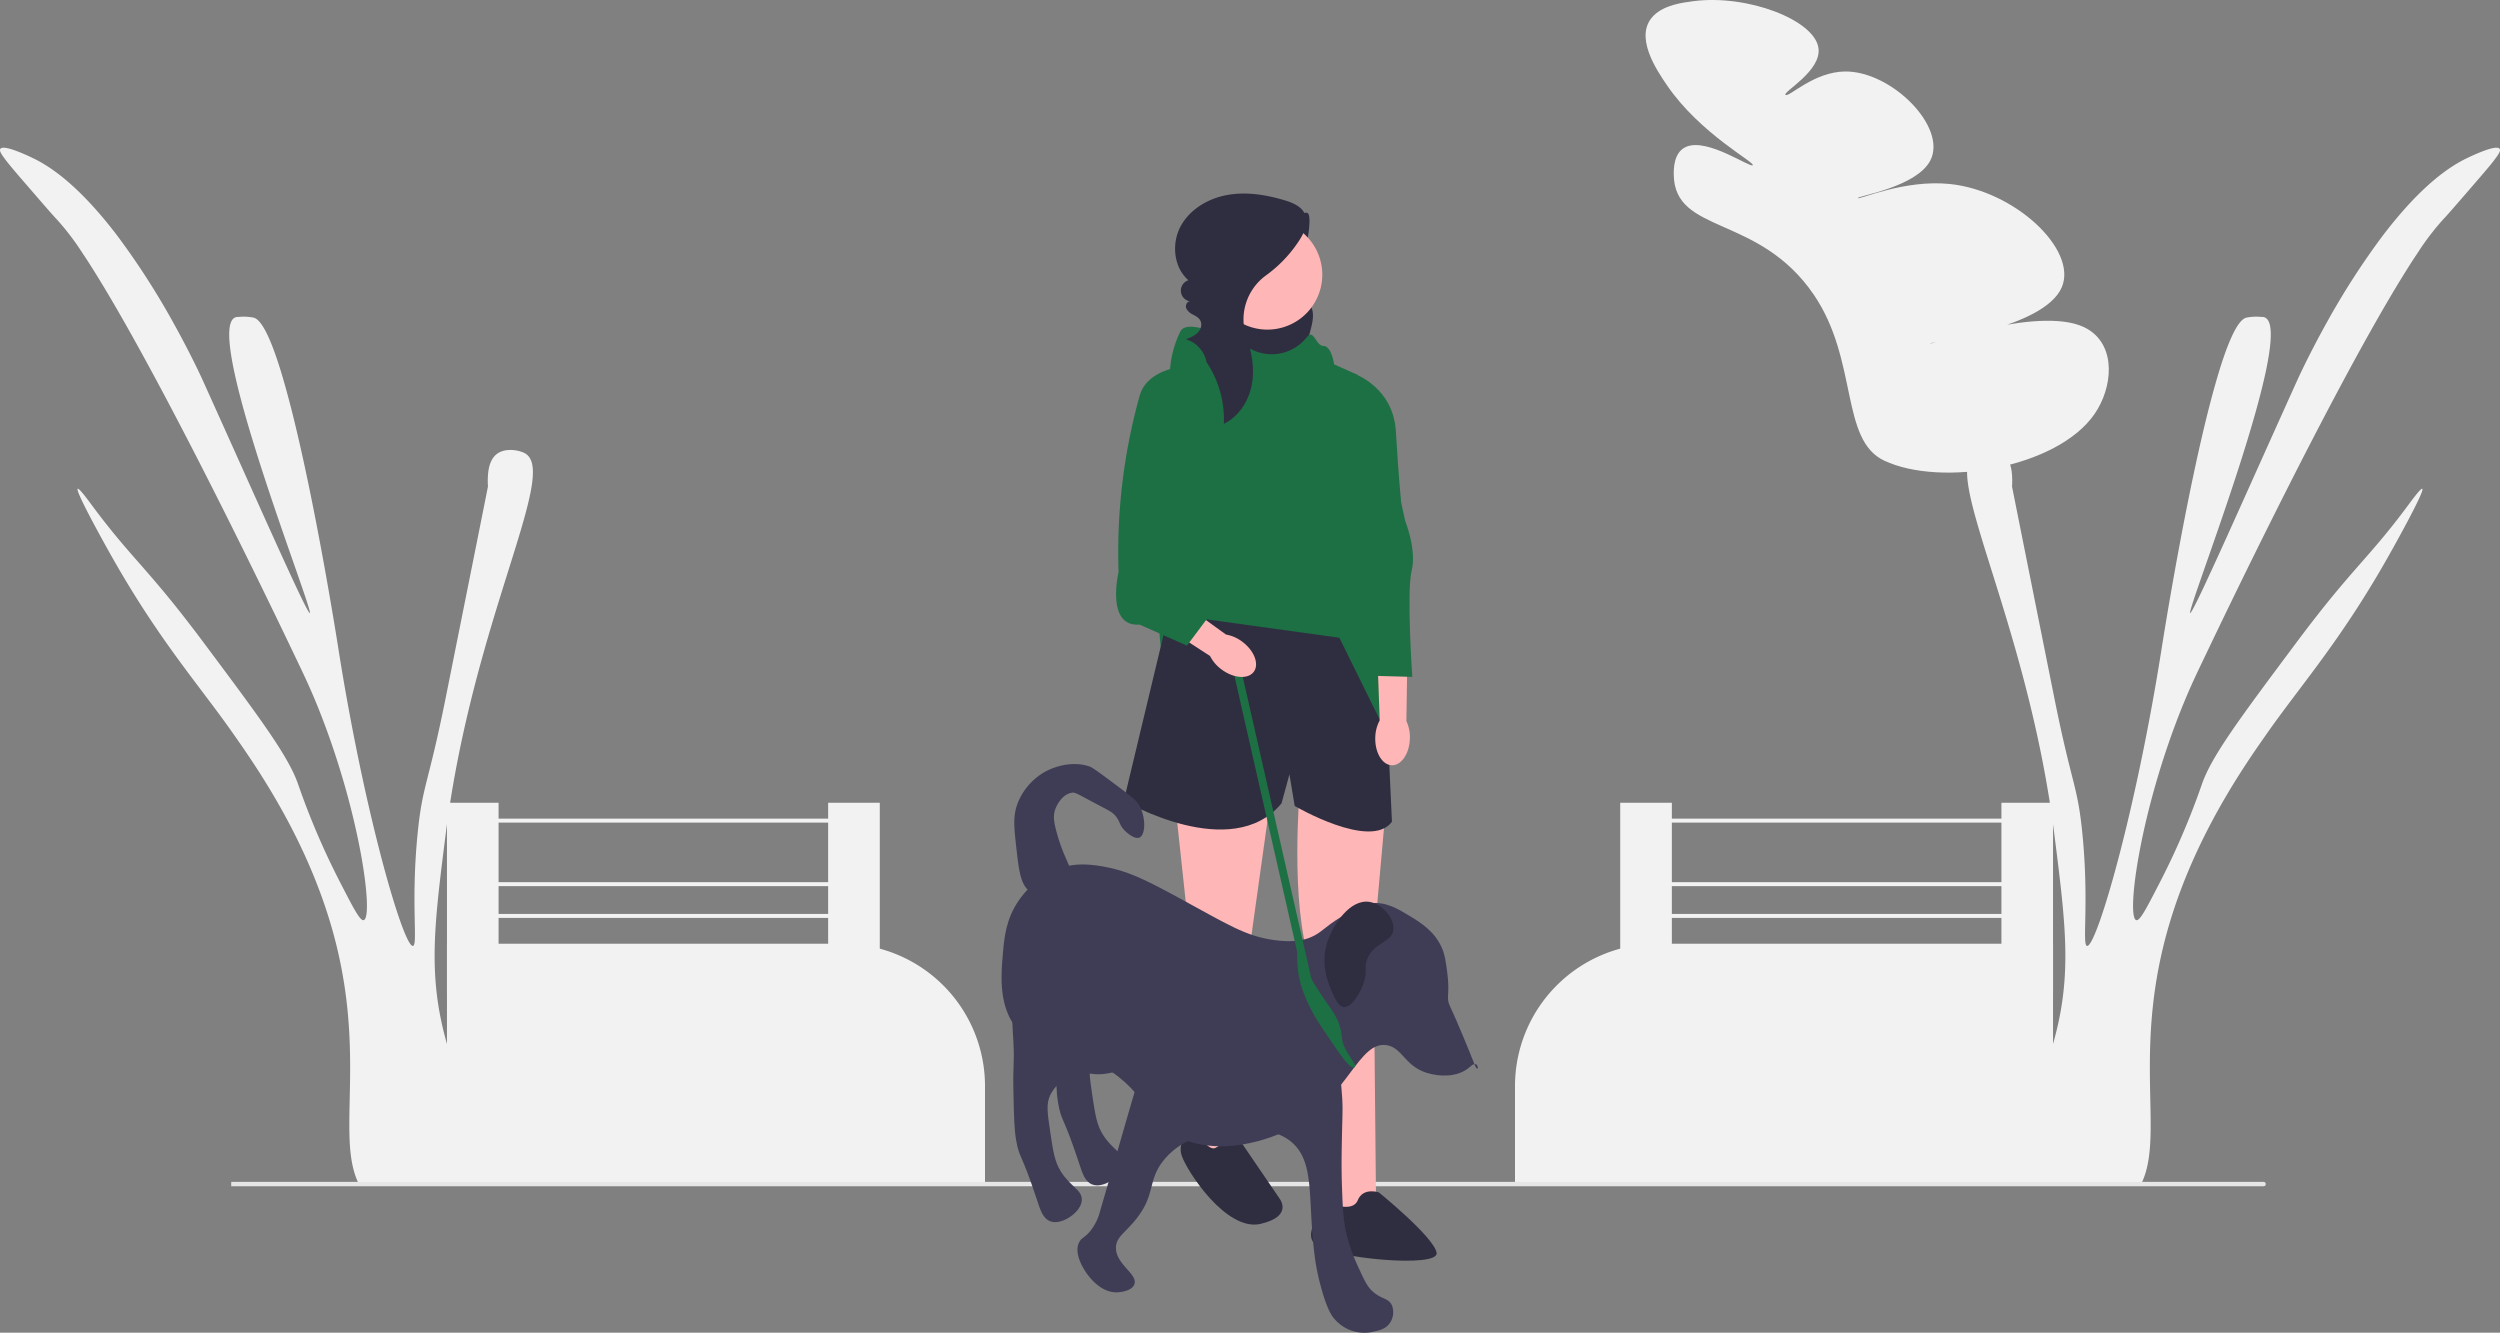 <svg xmlns="http://www.w3.org/2000/svg" data-name="Layer 1" width="951.117" height="507.018" viewBox="0 0 951.117 507.018" xmlns:xlink="http://www.w3.org/1999/xlink"><rect x="0" y="0" width="951.117" height="507.018" fill="#808080" stroke="none"/><path d="M781.074,451.187H576.376V413.247a54.174,54.174,0,0,1,54.013-54.212h150.685Z" fill="#f2f2f2"/><rect x="616.41" y="305.406" width="19.639" height="72.513" fill="#f2f2f2"/><rect x="761.435" y="305.406" width="19.639" height="72.513" fill="#f2f2f2"/><rect x="633.027" y="311.449" width="134.451" height="1.511" fill="#f2f2f2"/><rect x="633.027" y="335.62" width="134.451" height="1.511" fill="#f2f2f2"/><rect x="633.027" y="347.705" width="134.451" height="1.511" fill="#f2f2f2"/><path d="M761.777,447.333a15.516,15.516,0,0,0-.089,2.997h52.961a24.638,24.638,0,0,0,1.249-2.997c6.475-18.605-4.174-49.571,9.329-95.486,10.025-34.07,28.737-60.72,37.459-73.135,10.721-15.269,22.868-29.361,36.942-51.872,3.05-4.87,6.19-10.15,9.436-15.911,1.088-1.927,13.628-24.277,12.486-24.973-.535-.321-3.853,4.192-4.977,5.708-9.918,13.414-15.68,19.283-23.938,28.933-5.012,5.851-10.935,13.075-19.247,24.224-21.316,28.558-31.965,42.829-35.676,53.513a284.044,284.044,0,0,1-16.054,37.459c-5.03,9.775-7.545,14.663-8.919,14.27-3.889-1.124,1.356-41.598,17.838-82.054,2.818-6.885,4.923-11.291,8.919-19.622,6.493-13.592,42.65-89.136,69.229-134.355,3.336-5.69,6.529-10.881,9.472-15.43.571-.856,1.124-1.695,1.659-2.497A97.035,97.035,0,0,1,929.577,83.388c1.445-1.498,5.119-5.744,12.486-14.27,2.925-3.389,5.066-5.904,6.511-7.742.214-.268.41-.535.571-.767,1.748-2.283,2.248-3.389,1.837-3.978-.589-.838-2.854-.357-5.333.517-.268.089-.553.196-.821.303-2.694.999-5.423,2.301-6.332,2.747-8.348,4.014-16.5,11.202-24.045,19.746-2.801,3.157-5.494,6.493-8.098,9.918a289.088,289.088,0,0,0-21.227,33c-6.778,12.201-10.845,21.173-10.845,21.173-18.926,41.794-39.921,89.599-41.027,89.189-1.213-.446,22.065-59.953,28.844-92.275,2.265-10.827,2.676-18.605-.303-20.103a1.932,1.932,0,0,0-.339-.143,2.761,2.761,0,0,0-1.124-.125,18.895,18.895,0,0,0-5.672.268c-3.621.785-7.742,10.863-11.755,25.009C832.468,182.316,822.55,245.712,822.55,245.712c-9.918,63.413-24.973,114.733-28.541,114.162-1.98-.321.856-16.25-1.784-42.811-1.855-18.623-3.96-18.052-10.703-51.73q-16.054-80.136-16.054-80.27a29.689,29.689,0,0,0-.143-5.744c-.357-2.551-1.266-5.226-3.425-6.743-3.282-2.319-8.562-1.32-10.703,0-1.712,1.07-2.587,3.032-2.783,5.851-1.177,17.731,24.295,69.139,33.107,138.636,4.388,34.623,6.796,53.513,0,78.486C774.798,420.309,763.079,436.077,761.777,447.333Z" fill="#f2f2f2"/><path d="M644.285.442c20.529-2.663,46.026,7.133,47.544,17.838,1.25,8.812-13.944,16.858-12.512,17.838,1.338.916,10.753-8.752,22.521-8.919,17.782-.252,39.125,21.217,32.53,33.892-5.293,10.175-27.975,13.503-27.526,14.27.424.724,17.705-7.173,35.033-5.351,24.81,2.608,48.567,25.017,42.54,39.243-6.735,15.897-50.336,20.819-50.047,21.405.306.62,43.883-15.284,60.056-5.351,10.848,6.662,9.292,22.191,2.502,32.108-14.171,20.698-58.379,28.034-80.075,17.838-16.869-7.928-9.766-38.109-26.794-63.126C669.148,81.403,637.054,89.277,636.778,66.442c-.025-2.077-.106-8.762,5.005-10.703,8.162-3.099,23.913,8.052,25.023,7.135,1.201-.992-19.884-11.851-32.53-30.324-3.978-5.811-13.027-19.03-5.005-26.757C633.355,1.86,640.178.975,644.285.442Z" fill="#f2f2f2"/><path d="M170.043,359.035h150.685a54.174,54.174,0,0,1,54.013,54.212V451.187H170.043Z" fill="#f2f2f2"/><rect x="315.069" y="305.406" width="19.639" height="72.513" transform="translate(649.777 683.325) rotate(-180)" fill="#f2f2f2"/><rect x="170.043" y="305.406" width="19.639" height="72.513" transform="translate(359.725 683.325) rotate(-180)" fill="#f2f2f2"/><rect x="183.639" y="311.449" width="134.451" height="1.511" transform="translate(501.73 624.408) rotate(-180)" fill="#f2f2f2"/><rect x="183.639" y="335.62" width="134.451" height="1.511" transform="translate(501.73 672.75) rotate(-180)" fill="#f2f2f2"/><rect x="183.639" y="347.705" width="134.451" height="1.511" transform="translate(501.73 696.921) rotate(-180)" fill="#f2f2f2"/><path d="M189.341,447.333a15.516,15.516,0,0,1,.089,2.997H136.47a24.638,24.638,0,0,1-1.249-2.997c-6.475-18.605,4.174-49.571-9.329-95.486-10.025-34.07-28.737-60.72-37.459-73.135-10.721-15.269-22.868-29.361-36.942-51.872-3.05-4.87-6.19-10.15-9.436-15.911-1.088-1.927-13.628-24.277-12.486-24.973.535-.321,3.853,4.192,4.977,5.708,9.918,13.414,15.68,19.283,23.938,28.933,5.012,5.851,10.935,13.075,19.247,24.224,21.316,28.558,31.965,42.829,35.676,53.513A284.044,284.044,0,0,0,129.459,335.793c5.03,9.775,7.545,14.663,8.919,14.27,3.889-1.124-1.356-41.598-17.838-82.054-2.818-6.885-4.923-11.291-8.919-19.622-6.493-13.592-42.65-89.136-69.229-134.355-3.336-5.69-6.529-10.881-9.472-15.43-.571-.856-1.124-1.695-1.659-2.497a97.035,97.035,0,0,0-9.722-12.718C20.096,81.889,16.421,77.644,9.054,69.118c-2.925-3.389-5.066-5.904-6.511-7.742-.214-.268-.41-.535-.571-.767C.224,58.326-.275,57.22.135,56.631c.589-.838,2.854-.357,5.333.517.268.089.553.196.821.303,2.694.999,5.423,2.301,6.332,2.747,8.348,4.014,16.5,11.202,24.045,19.746,2.801,3.157,5.494,6.493,8.098,9.918a289.088,289.088,0,0,1,21.227,33c6.778,12.201,10.845,21.173,10.845,21.173,18.926,41.794,39.921,89.599,41.027,89.189,1.213-.446-22.065-59.953-28.844-92.275-2.265-10.827-2.676-18.605.303-20.103a1.932,1.932,0,0,1,.339-.143,2.761,2.761,0,0,1,1.124-.125,18.895,18.895,0,0,1,5.672.268c3.621.785,7.742,10.863,11.755,25.009,10.435,36.461,20.353,99.856,20.353,99.856,9.918,63.413,24.973,114.733,28.541,114.162,1.98-.321-.856-16.25,1.784-42.811,1.855-18.623,3.96-18.052,10.703-51.73q16.054-80.136,16.054-80.27a29.689,29.689,0,0,1,.143-5.744c.357-2.551,1.266-5.226,3.425-6.743,3.282-2.319,8.562-1.32,10.703,0,1.712,1.07,2.587,3.032,2.783,5.851,1.177,17.731-24.295,69.139-33.107,138.636-4.388,34.623-6.796,53.513,0,78.486C176.319,420.309,188.039,436.077,189.341,447.333Z" fill="#f2f2f2"/><path d="M862.005,450.48a.832.832,0,0,1-.84.84h-773.2v-1.68h773.2A.839.839,0,0,1,862.005,450.48Z" fill="#e6e6e6"/><path d="M489.364,83.44c2.878,1.617,7.523-4.78,8.576-1.651s-1.497,15.755-2.812,18.784c-.654,1.505-1.578,2.882-2.22,4.392a6.605,6.605,0,0,0-.418,4.787c.987,2.68,4.244,3.77,5.859,6.126,1.881,2.743,1.121,6.438.242,9.646a32.359,32.359,0,0,1-3.024,8.023,11.628,11.628,0,0,1-6.406,5.434c-3.499,1.04-7.239-.196-10.612-1.591a38.437,38.437,0,0,1-9.21-5.031,16.956,16.956,0,0,1-6.024-8.424c-1.209-4.233-.199-8.865,1.895-12.737a42.568,42.568,0,0,1,8.37-10.144,166.294,166.294,0,0,1,17.04-14.27" fill="#2f2e41"/><path d="M446.559,300.626l6,56s-14,29,1,64l1,20,17-2-4-17,9-69,7-50Z" fill="#ffb6b6"/><path d="M494.559,299.626s-4,44,4,67c0,0-4,35,7,72v27.547l18-3.547-1-103,5-56Z" fill="#ffb6b6"/><path d="M497.116,128.366a17,17,0,0,1-21.22,4.435c-10.296-5.426-24.353-11.644-26.838-6.675a39.17,39.17,0,0,0-4,15.764l-4,93.236s-2,37.646,23,34.323,64,10.677,64,10.677l-9.5-98.5-2-39-9-4s-1-7-4-7-3.724-6.724-6.362-3.362Z" fill="#1d7044"/><path d="M444.559,233.626l-17,71s41,24,60,1l3-11,2,12s29,17,37,6l-1.5-32.5-18.5-37.5Z" fill="#2f2e41"/><path d="M453.97,428.843s-6.411,4.784-4.411,10.784,17,29,30,26,7-10,7-10l-15-22s-6,1-9,3S453.97,428.843,453.97,428.843Z" fill="#2f2e41"/><path d="M505.559,457.626s-11,11-5,16,47,9,46,3-22-23-22-23-6-2-8,3S505.559,457.626,505.559,457.626Z" fill="#2f2e41"/><path d="M510.559,348.626c-7.04,4.246-7.735,6.249-12,8-2.159.886-6.201,2.105-14,1-10.746-1.523-17.373-5.863-36-16-13.286-7.23-19.781-10.392-29-12-6.908-1.205-10.923-.766-14,0-10.736,2.673-16.596,10.953-18,13-4.851,7.074-5.465,13.984-6,20-.673,7.578-1.646,18.529,4,27,7.076,10.615,16.93,5.91,34,16,18.867,11.152,15.711,22.149,31,28,19.563,7.486,40.861-4.347,42-5,20.255-11.616,24.399-32.696,35-31,6.334,1.013,6.965,8.876,17,11,1.878.397,9.606,2.033,15-3,3.315-3.093,3.212,3.831,1.5-.5-2.198-5.56-6.632-16.413-9.5-22.5-1.532-3.252.195-4.256-1-13-.584-4.271-.878-6.427-2-9-2.779-6.375-8.176-9.667-12-12-4.652-2.838-9.225-5.628-15-5C518.254,343.986,515.689,345.532,510.559,348.626Z" fill="#3f3d56"/><path d="M388.559,372.626c-1.774,1.453-2.197,4.399-3,10-.743,5.182-.291,8.36,0,14,.437,8.465-.252,7.677,0,19,.207,9.317.311,13.975,1,18,1.239,7.238,1.898,4.457,8,23,1.238,3.762,2.224,6.956,5,8,3.478,1.309,7.486-1.615,8-2,.843-.632,3.814-2.858,4-6,.236-3.988-4.278-4.999-8-11-2.324-3.747-2.883-7.498-4-15-1.063-7.134-1.594-10.701,0-14,2.908-6.019,9.562-7.884,10-8,3.982-1.052,5.269.438,10,0,4.426-.41,11.716-2.492,13-6C436.078,393.012,397.033,365.684,388.559,372.626Z" fill="#3f3d56"/><path d="M404.559,358.626c-1.774,1.453-2.197,4.399-3,10-.743,5.182-.291,8.36,0,14,.437,8.465-.252,7.677,0,19,.207,9.317.311,13.975,1,18,1.239,7.238,1.898,4.457,8,23,1.238,3.762,2.224,6.956,5,8,3.478,1.309,7.486-1.615,8-2,.843-.632,3.814-2.858,4-6,.236-3.988-4.278-4.999-8-11-2.324-3.747-2.883-7.498-4-15-1.063-7.134-1.594-10.701,0-14,2.908-6.019,9.562-7.884,10-8,3.982-1.052,5.269.438,10,0,4.426-.41,11.716-2.492,13-6C452.078,379.012,413.033,351.684,404.559,358.626Z" fill="#3f3d56"/><path d="M434.559,407.626c-1.126,1.717-2.417,6.145-5,15-1.152,3.949-8.61,29.932-11,38a19.899,19.899,0,0,1-4,8c-2.039,2.344-3.128,2.271-4,4-2.268,4.5,2.158,10.847,3,12,.979,1.342,5.529,7.575,12,7,.676-.06,5.049-.449,6-3,1.457-3.911-7.111-7.58-7-14,.065-3.792,3.103-5.362,7-10,8.36-9.95,4.794-15.119,11-23,9.282-11.788,26.534-12.004,29-12,6.388.009,15.277.022,21,6,7.978,8.334,4.681,22.913,8,45a89.27,89.27,0,0,0,2,9c2.412,8.943,4.337,11.252,5,12a14.916,14.916,0,0,0,15,5c2.35-.532,4.492-1.017,6-3a7.229,7.229,0,0,0,1-7c-1.204-2.7-3.684-2.261-7-5-2.34-1.933-3.56-4.622-6-10a64.583,64.583,0,0,1-4-11c-1.507-5.797-1.692-10.277-2-19-.26-7.349-.134-13.457,0-20,.156-7.618.37-10.106,0-15-.388-5.135-.765-10.135-2-13C501.917,388.214,449.218,385.268,434.559,407.626Z" fill="#3f3d56"/><path d="M392.559,339.626c-4.274-2.364-4.885-7.895-6-18-.812-7.361-1.296-11.744,1-17a23.757,23.757,0,0,1,10-11c1.183-.65,8.951-4.77,17-2,1.123.386,4.097,2.596,10,7,7.044,5.255,8.077,6.257,9,8,2.469,4.663,2.206,10.965,0,12-1.676.786-4.573-1.42-6-3-1.707-1.889-1.45-3.033-3-5-1.229-1.559-2.385-2.103-6-4-8.955-4.698-9.408-5.322-11-5-3.967.802-5.859,5.625-6,6-1.211,3.215-.381,6.138,1,11a67.399,67.399,0,0,0,3,8c2.607,6.234,3.293,6.702,3,8C407.597,338.885,398.204,342.748,392.559,339.626Z" fill="#3f3d56"/><path id="a5cd0b39-58ec-4bb5-8e3d-5a7254c0a8f7-49" data-name="Path 3667" d="M523.218,280.61c-.156,5.713,2.665,10.425,6.301,10.524s6.709-4.452,6.865-10.168a14.304,14.304,0,0,0-1.325-6.624l.356-24.216-11.367.075.856,23.865A14.305,14.305,0,0,0,523.218,280.61Z" fill="#ffb6b6"/><path d="M515.059,142.126s15,5,16,22,2,27,2,27l1.5,6.946s4.5,11.054,2.5,19.054.243,40.394.243,40.394l-14.243-.394-10-37Z" fill="#1d7044"/><path d="M495.059,357.126c-1.653.273-2.456,9.726,0,18a60.708,60.708,0,0,0,5.671,12.396c.476.796.935,1.522,2.329,3.604,6.821,10.184,10.267,15.271,12,15,2.311-.361-4.015-5.828-4.5-11.054-.902-9.717-5.265-10.918-13-25C493.373,362.452,496.349,356.913,495.059,357.126Z" fill="#1d7044"/><path d="M530.059,354.126c.836-4.255-3.917-10.164-9-11-7.412-1.218-13.846,8.627-16,15-2.963,8.765.364,16.298,2,20,2.051,4.643,3.585,4.948,4,5,3.026.379,6.612-5.163,8-10,1.221-4.256-.157-4.838,1-8C522.44,358.617,529.167,358.667,530.059,354.126Z" fill="#2f2e41"/><path d="M503.059,104.516a20.884,20.884,0,1,1-20.884-20.884A20.884,20.884,0,0,1,503.059,104.516Z" fill="#ffb6b6"/><path d="M458.632,137.224a39.048,39.048,0,0,1,6.972,24.027c5.527-2.677,9.257-8.333,10.526-14.342s.301-12.317-1.739-18.109q-.031-.087-.062-.174a20.729,20.729,0,0,1,7.262-23.815,49.879,49.879,0,0,0,12.782-13.461c1.896-2.96,3.508-6.672,2.092-9.889-1.305-2.964-4.678-4.35-7.781-5.277-7.087-2.117-14.616-3.321-21.89-1.982S452.519,79.725,449.081,86.273s-2.537,15.485,3.043,20.34a4.144,4.144,0,0,0,.652,8.04c-1.193-.042-1.897,1.529-1.472,2.644a5.147,5.147,0,0,0,2.569,2.382c1.491.818,3.143,1.673,3.15,3.814a4.114,4.114,0,0,1-.804,2.39c-1.212,1.691-3.17,2.453-5.054,3.168a11.463,11.463,0,0,1,7.876,8.828" fill="#2f2e41"/><rect x="481.775" y="243.974" width="3" height="132.804" transform="translate(-56.776 114.845) rotate(-12.807)" fill="#1d7044"/><path id="a1a7c393-a396-4861-9df5-84e7878bd9a4-50" data-name="Path 3667" d="M464.753,254.705c4.589,3.407,10.066,3.802,12.234.881s.205-8.049-4.385-11.458a14.304,14.304,0,0,0-6.185-2.717l-19.625-14.192-6.464,9.351,20.033,12.998A14.305,14.305,0,0,0,464.753,254.705Z" fill="#ffb6b6"/><path d="M452.389,139.126s-15.831.5-18.831,11.5a221.295,221.295,0,0,0-8,67s-5,21,8,20l18,8,12-16-10-12Z" fill="#1d7044"/></svg>